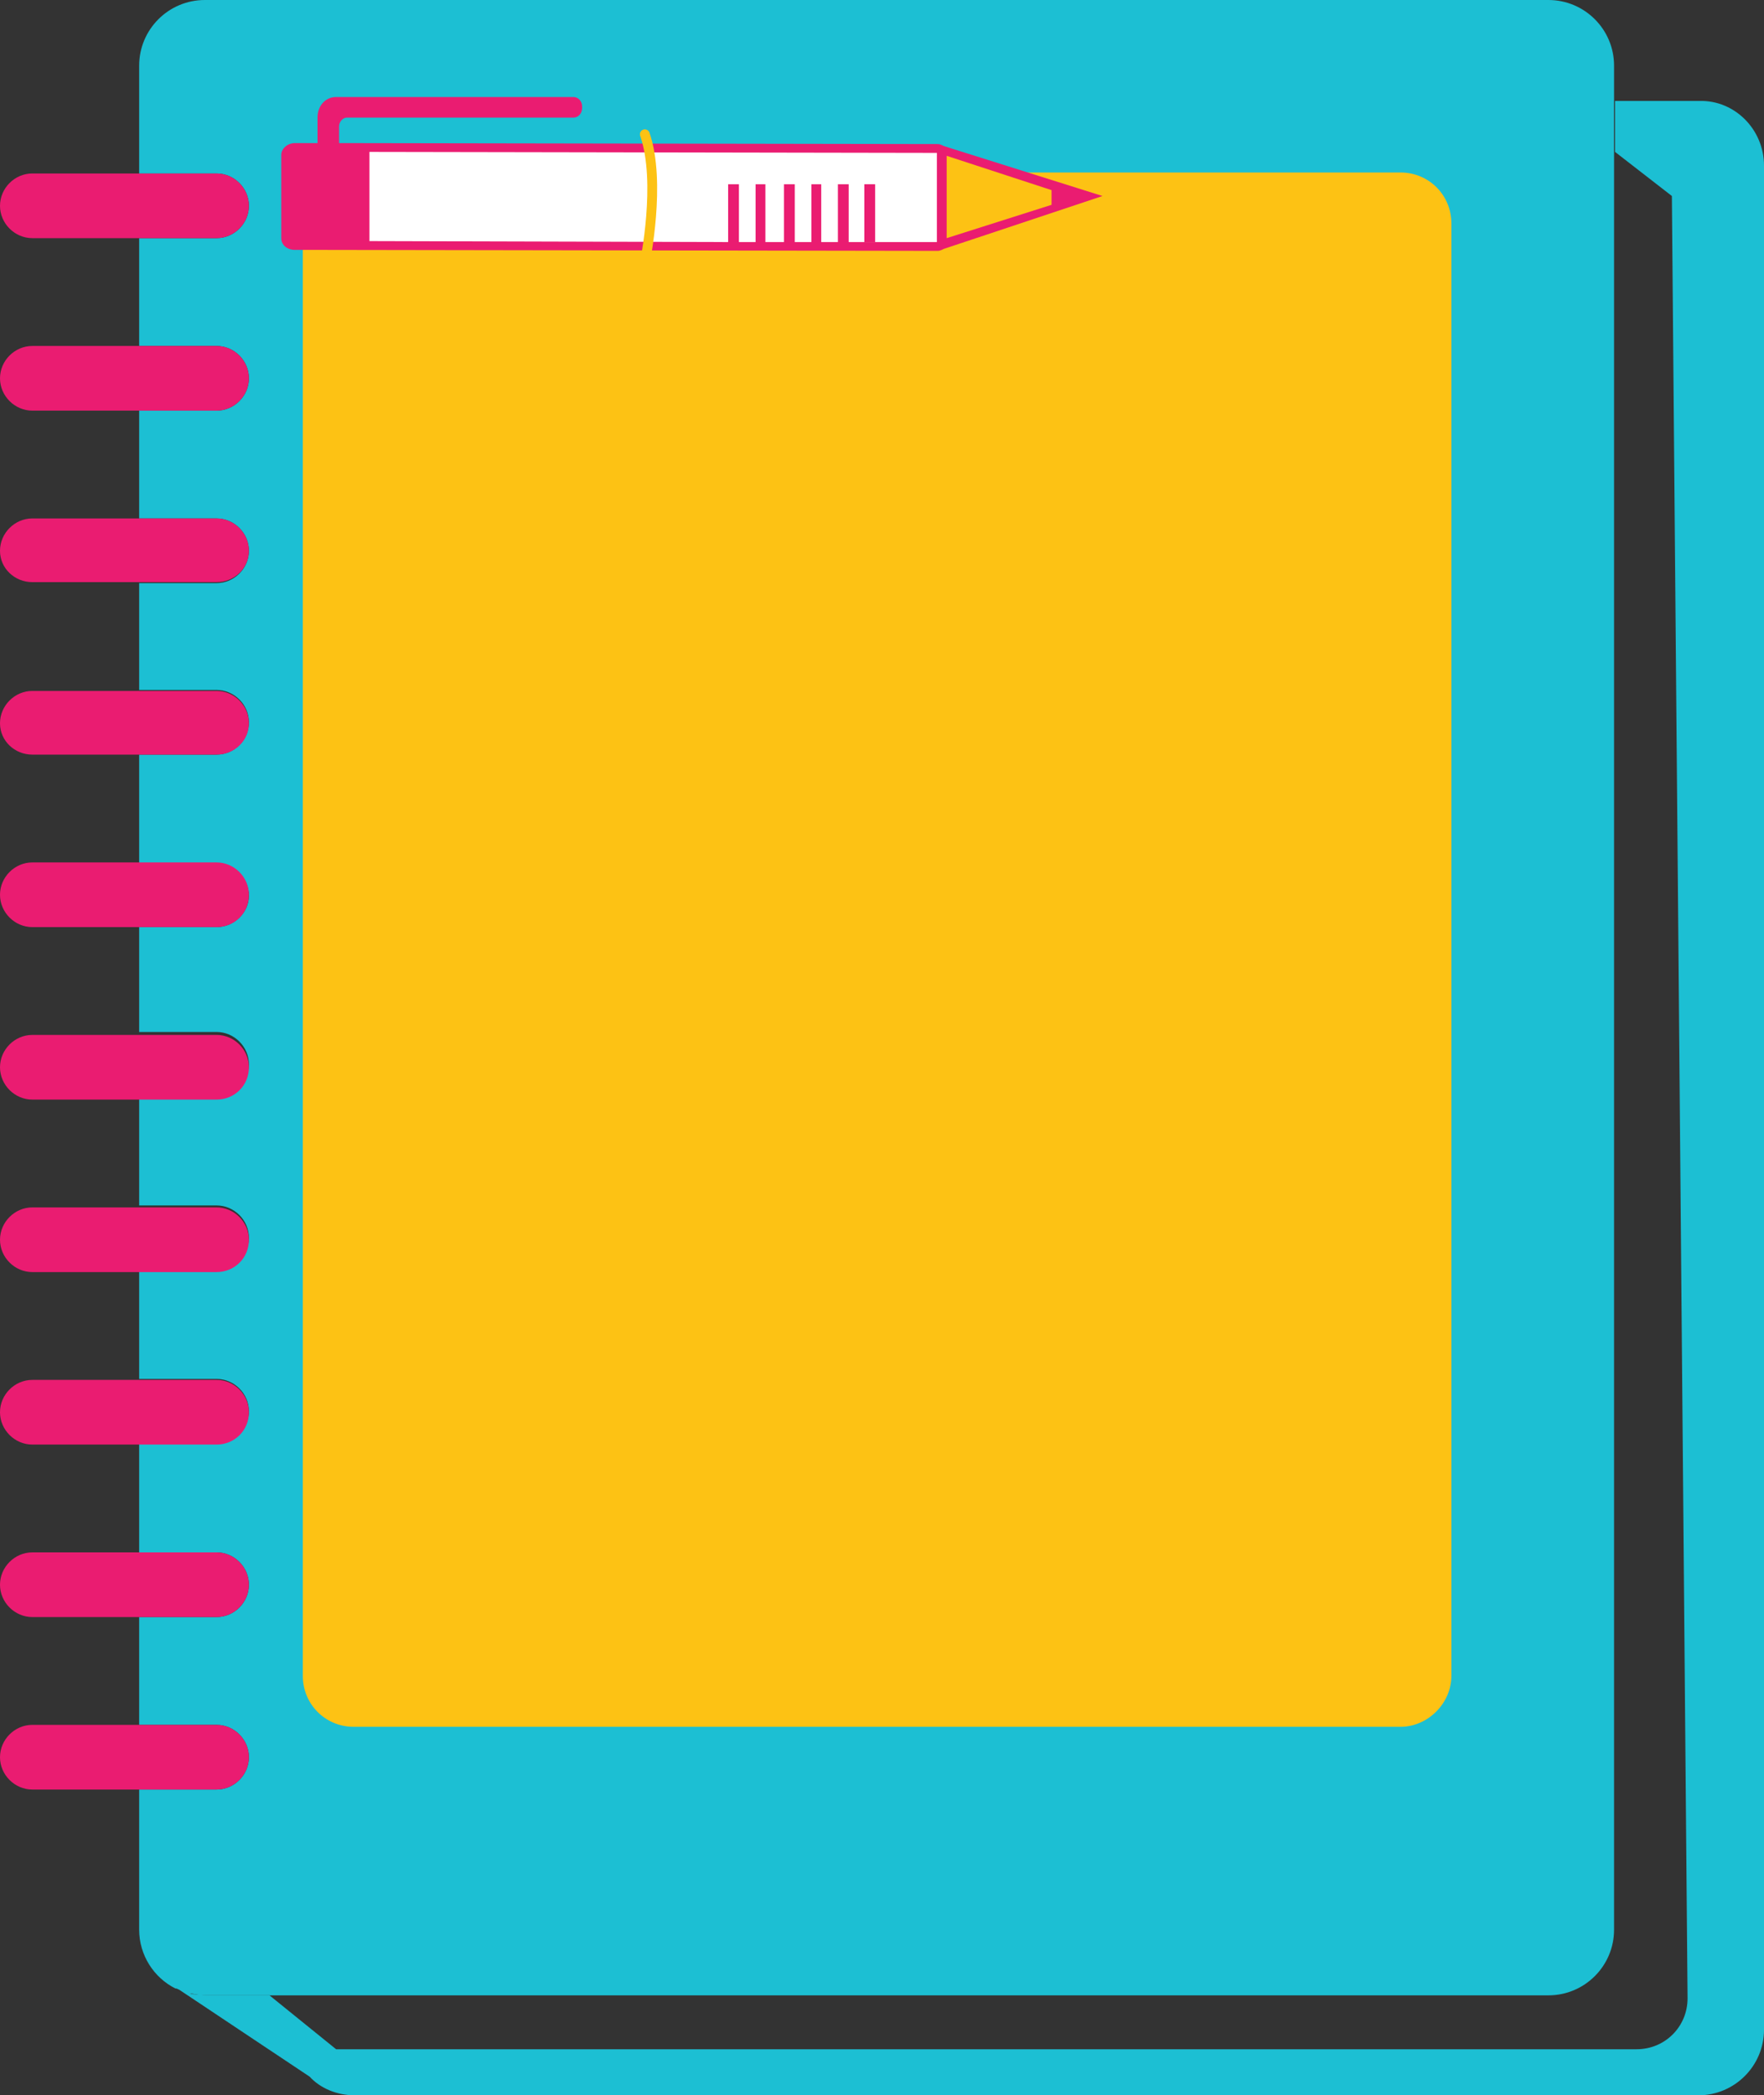 <?xml version="1.0" encoding="utf-8"?>
<!-- Generator: Adobe Illustrator 25.2.1, SVG Export Plug-In . SVG Version: 6.00 Build 0)  -->
<svg version="1.1" id="Layer_1" xmlns="http://www.w3.org/2000/svg" xmlns:xlink="http://www.w3.org/1999/xlink" x="0px" y="0px"
	 viewBox="0 0 180 213.8" style="enable-background:new 0 0 180 213.8;" xml:space="preserve">
<rect x="0" y="0" width="180" height="213.8" fill="#333333" stroke="none"/>
<style type="text/css">
	.st0{fill:#DEDFE0;}
	.st1{fill:#FDC214;}
	.st2{fill:#EA1C71;}
	.st3{fill:#F2D9AE;}
	.st4{fill:#424143;}
	.st5{fill:#BABCBE;}
	.st6{fill:#1CBFD3;}
	.st7{fill:#FFFFFF;}
	.st8{fill:#878787;}
	.st9{fill:none;stroke:#1CBFD3;stroke-linecap:square;stroke-miterlimit:10;}
	.st10{fill:none;stroke:#1CBFD3;stroke-linecap:square;stroke-miterlimit:10;stroke-dasharray:6.03,6.03;}
	.st11{fill:#F8E7CD;}
	.st12{fill:none;stroke:#FDC214;stroke-linecap:round;stroke-miterlimit:10;}
</style>
<g>
	<path class="st6" d="M164.7,6.7v190.2c0,3.7-3,6.7-6.7,6.7H20.9c-0.3,0-0.5,0-0.8-0.1c-0.3,0-0.5-0.1-0.8-0.1
		c-0.2,0-0.4-0.1-0.6-0.2c-0.1,0-0.2-0.1-0.2-0.1c-0.2-0.1-0.3-0.1-0.5-0.2l-0.1,0c-2.2-1.1-3.7-3.4-3.7-6v-14.3h7.9
		c1.8,0,3.3-1.5,3.3-3.3c0-1.8-1.5-3.3-3.3-3.3h-7.9V165h7.9c1.8,0,3.3-1.5,3.3-3.3c0-1.8-1.5-3.3-3.3-3.3h-7.9v-11.1h7.9
		c1.8,0,3.3-1.5,3.3-3.3c0-1.8-1.5-3.3-3.3-3.3h-7.9v-11.1h7.9c1.8,0,3.3-1.5,3.3-3.3c0-1.8-1.5-3.3-3.3-3.3h-7.9v-11.1h7.9
		c1.8,0,3.3-1.5,3.3-3.3c0-1.8-1.5-3.3-3.3-3.3h-7.9V94.6h7.9c1.8,0,3.3-1.5,3.3-3.2c0-1.8-1.5-3.3-3.3-3.3h-7.9V77h7.9
		c1.8,0,3.3-1.5,3.3-3.3c0-1.8-1.5-3.3-3.3-3.3h-7.9V59.5h7.9c1.8,0,3.3-1.5,3.3-3.3c0-1.8-1.5-3.3-3.3-3.3h-7.9V41.9h7.9
		c1.8,0,3.3-1.5,3.3-3.3c0-1.8-1.5-3.3-3.3-3.3h-7.9V24.3h7.9c1.8,0,3.3-1.5,3.3-3.3c0-1.8-1.5-3.3-3.3-3.3h-7.9v-11
		c0-3.7,3-6.7,6.7-6.7H158C161.7,0,164.7,3,164.7,6.7z"/>
	<path class="st6" d="M180,16.9v190.2c0,3.7-3,6.7-6.7,6.7H36.2c-1.8,0-3.5-0.7-4.6-1.9l-13.5-9c0.2,0.1,0.3,0.1,0.5,0.2
		c0.1,0,0.2,0.1,0.2,0.1c0.2,0.1,0.4,0.1,0.6,0.2c0.2,0.1,0.5,0.1,0.8,0.1c0.3,0,0.5,0.1,0.8,0.1h6.5l6.8,5.5H167
		c2.9,0,5.2-2.3,5.2-5.2l-1.6-183.9l-5.8-4.5v-5.2h8.6C177,10.2,180,13.2,180,16.9z"/>
	<path class="st1" d="M142.9,176.2H36.1c-2.9,0-5.2-2.3-5.2-5.2V22.8c0-2.9,2.3-5.2,5.2-5.2h106.8c2.9,0,5.2,2.3,5.2,5.2V171
		C148.1,173.8,145.7,176.2,142.9,176.2z"/>
	<path class="st2" d="M22.1,24.3H3.3C1.5,24.3,0,22.8,0,21c0-1.8,1.5-3.3,3.3-3.3h18.8c1.8,0,3.3,1.5,3.3,3.3
		C25.4,22.8,23.9,24.3,22.1,24.3z"/>
	<path class="st2" d="M22.1,41.9H3.3c-1.8,0-3.3-1.5-3.3-3.3c0-1.8,1.5-3.3,3.3-3.3h18.8c1.8,0,3.3,1.5,3.3,3.3
		C25.4,40.4,23.9,41.9,22.1,41.9z"/>
	<path class="st2" d="M22.1,59.4H3.3C1.5,59.4,0,58,0,56.2c0-1.8,1.5-3.3,3.3-3.3h18.8c1.8,0,3.3,1.5,3.3,3.3
		C25.4,58,23.9,59.4,22.1,59.4z"/>
	<path class="st2" d="M22.1,77H3.3C1.5,77,0,75.6,0,73.8c0-1.8,1.5-3.3,3.3-3.3h18.8c1.8,0,3.3,1.5,3.3,3.3
		C25.4,75.6,23.9,77,22.1,77z"/>
	<path class="st2" d="M22.1,94.6H3.3c-1.8,0-3.3-1.5-3.3-3.3c0-1.8,1.5-3.3,3.3-3.3h18.8c1.8,0,3.3,1.5,3.3,3.3
		C25.4,93.2,23.9,94.6,22.1,94.6z"/>
	<path class="st2" d="M22.1,112.2H3.3c-1.8,0-3.3-1.5-3.3-3.3c0-1.8,1.5-3.3,3.3-3.3h18.8c1.8,0,3.3,1.5,3.3,3.3
		C25.4,110.8,23.9,112.2,22.1,112.2z"/>
	<path class="st2" d="M22.1,129.8H3.3c-1.8,0-3.3-1.5-3.3-3.3c0-1.8,1.5-3.3,3.3-3.3h18.8c1.8,0,3.3,1.5,3.3,3.3
		C25.4,128.4,23.9,129.8,22.1,129.8z"/>
	<path class="st2" d="M22.1,147.4H3.3c-1.8,0-3.3-1.5-3.3-3.3c0-1.8,1.5-3.3,3.3-3.3h18.8c1.8,0,3.3,1.5,3.3,3.3
		C25.4,146,23.9,147.4,22.1,147.4z"/>
	<path class="st2" d="M22.1,165H3.3c-1.8,0-3.3-1.5-3.3-3.3c0-1.8,1.5-3.3,3.3-3.3h18.8c1.8,0,3.3,1.5,3.3,3.3
		C25.4,163.5,23.9,165,22.1,165z"/>
	<path class="st2" d="M22.1,182.6H3.3c-1.8,0-3.3-1.5-3.3-3.3s1.5-3.3,3.3-3.3h18.8c1.8,0,3.3,1.5,3.3,3.3S23.9,182.6,22.1,182.6z"
		/>
	<path class="st2" d="M34.3,9.9h24.2c0.5,0,0.9,0.4,0.9,1V11c0,0.6-0.4,1-0.9,1H35.4c-0.4,0-0.8,0.4-0.8,0.9v1.7l61.1,0.1
		c0.2,0,0.4,0.1,0.6,0.2l16.2,5.1l-16.2,5.4l0,0c-0.2,0.1-0.4,0.2-0.6,0.2l-62.4-0.1c0,0,0,0,0,0l-3.2,0c-0.8,0-1.4-0.5-1.4-1.2
		l0-8.5c0-0.6,0.6-1.2,1.4-1.2l2.3,0V12C32.4,10.8,33.2,9.9,34.3,9.9z"/>
	<polygon class="st1" points="96.6,15.9 96.6,24.3 107.3,20.9 107.3,19.4 	"/>
	<polygon class="st7" points="37.7,15.5 37.7,24.6 74.3,24.7 74.3,18.8 75.4,18.8 75.4,24.7 77.1,24.7 77.1,18.8 78.1,18.8 
		78.1,24.7 80,24.7 80,18.8 81.1,18.8 81.1,24.7 82.8,24.7 82.8,18.8 83.8,18.8 83.8,24.7 85.5,24.7 85.5,18.8 86.6,18.8 86.6,24.7 
		95.6,24.7 95.6,15.6 	"/>
	<rect x="88.2" y="18.8" class="st2" width="1.1" height="5.9"/>
	<path class="st12" d="M65.8,26.8c0,0,1.7-8.2,0-13.1"/>
</g>
</svg>
